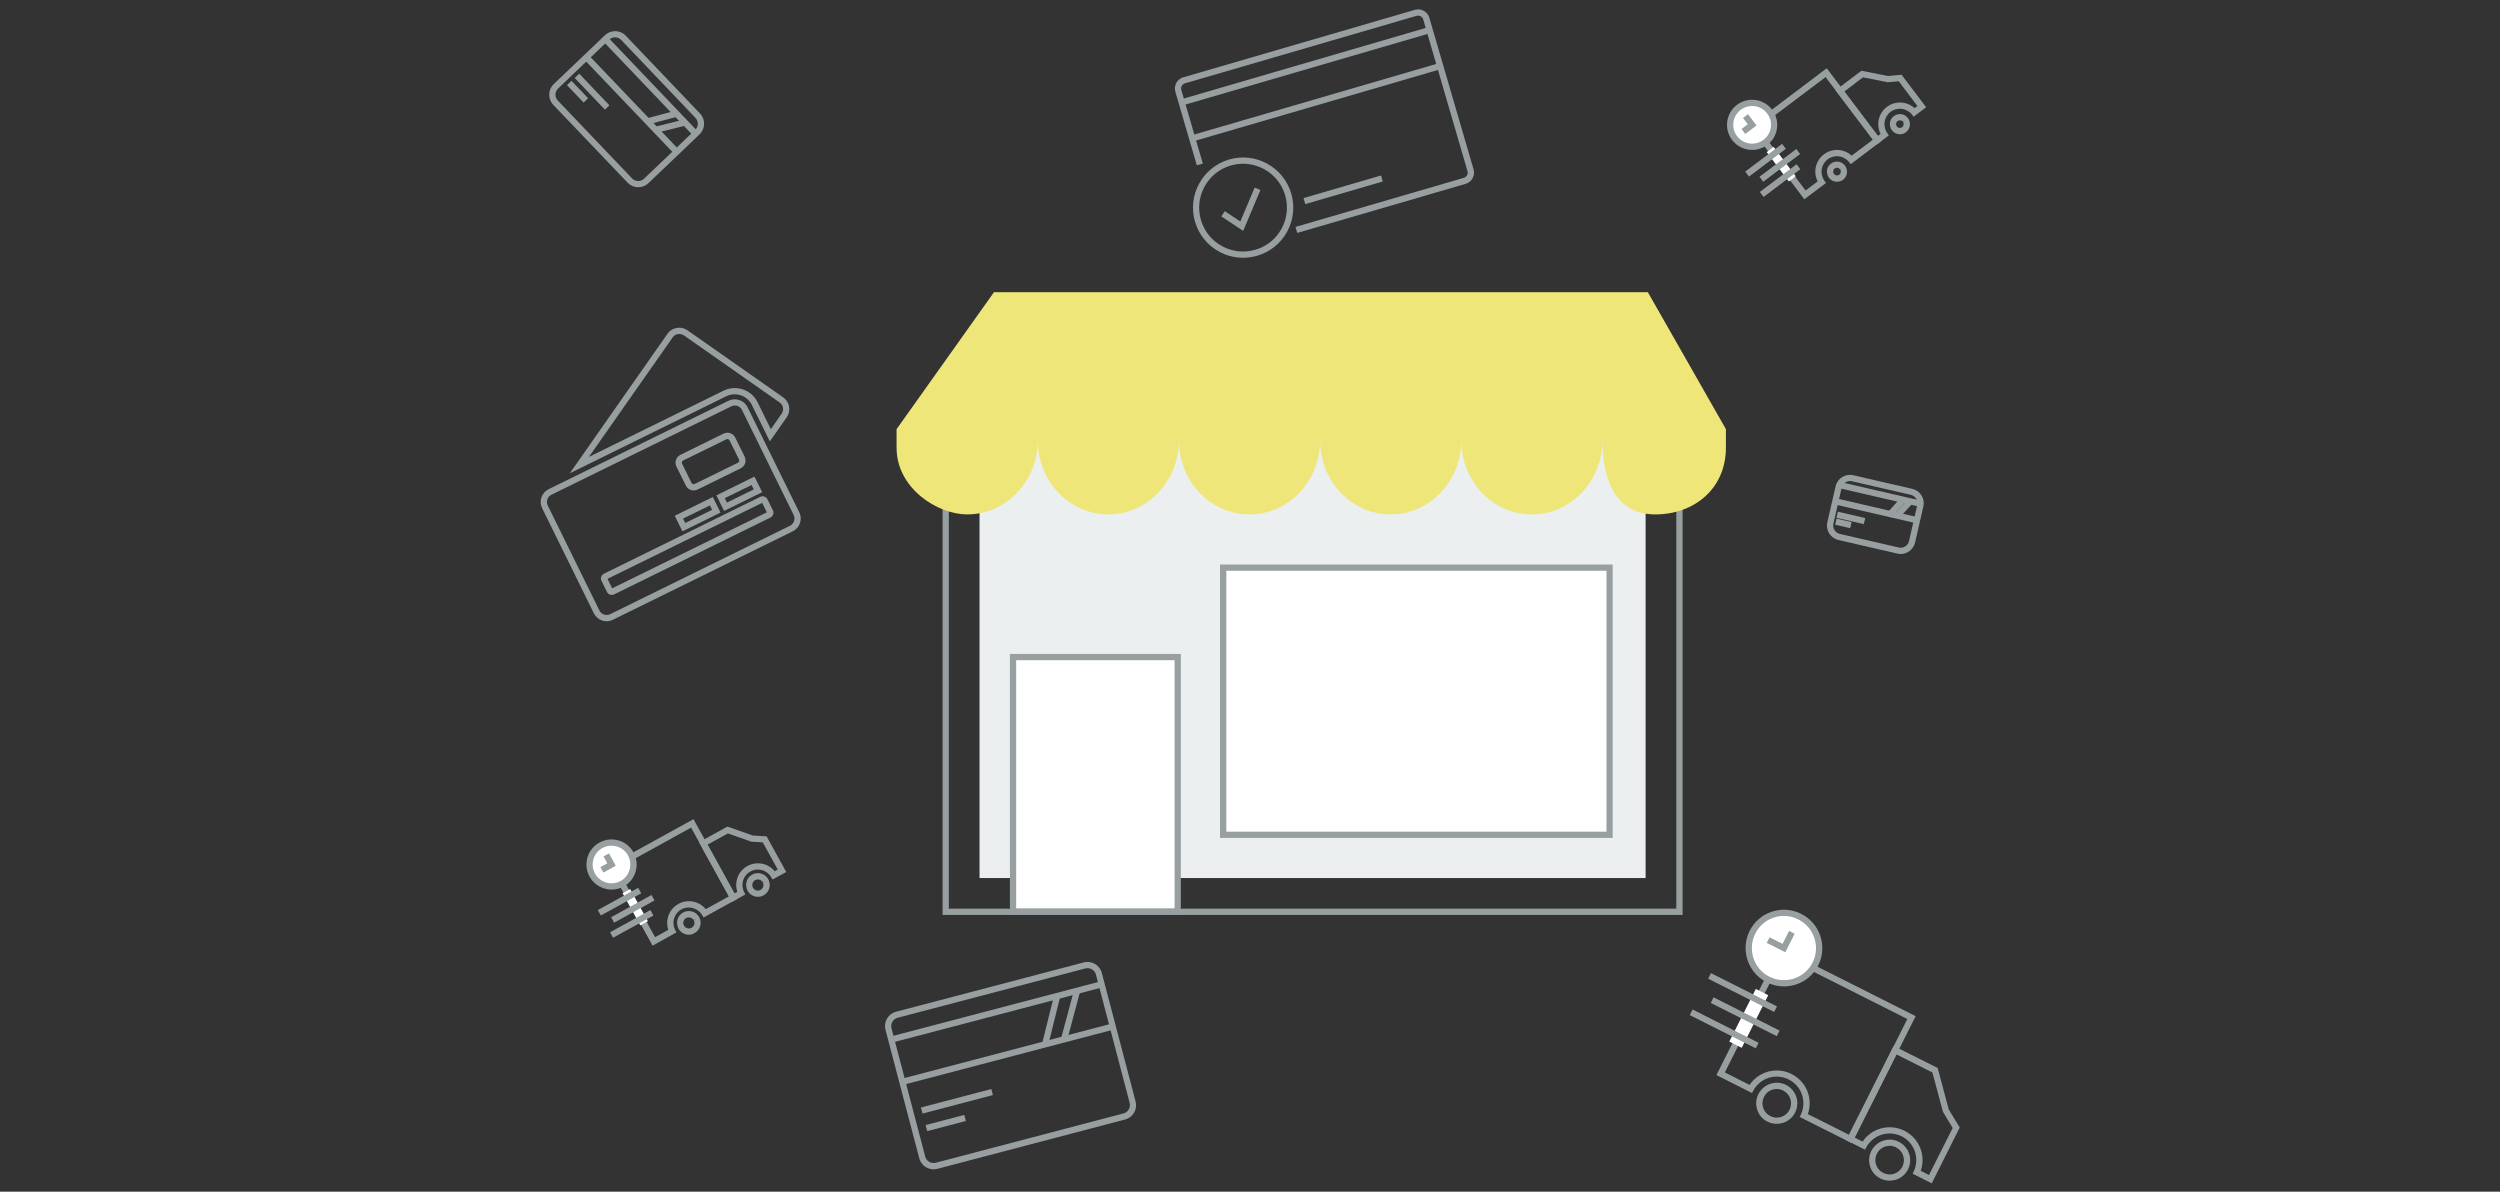 <?xml version="1.0" encoding="utf-8"?>
<!-- Generator: Adobe Illustrator 22.0.1, SVG Export Plug-In . SVG Version: 6.00 Build 0)  -->
<svg version="1.1" xmlns="http://www.w3.org/2000/svg" xmlns:xlink="http://www.w3.org/1999/xlink" x="0px" y="0px" width="300px"
	 height="143px" viewBox="0 0 300 143" enable-background="new 0 0 300 143" xml:space="preserve">
<rect x="0" y="0" width="300" height="143" fill="#333333" stroke="none"/>
<g id="Layer_1">
	<g>
		<g>
			<path fill="#989FA1" d="M68.38,56.79l11.72-16.74c0.26-0.38,0.66-0.62,1.11-0.7c0.45-0.08,0.9,0.02,1.28,0.28l11.5,8.06
				c0.77,0.54,0.96,1.61,0.42,2.38l-2.03,2.9l-2.15-4.37c-0.56-1.13-1.94-1.61-3.08-1.05L68.38,56.79z M81.51,40.08
				c-0.06,0-0.11,0-0.17,0.01c-0.25,0.04-0.47,0.19-0.62,0.4L70.67,54.83l16.16-7.95c1.51-0.74,3.34-0.12,4.08,1.39l1.59,3.23
				l1.3-1.86c0.3-0.43,0.2-1.03-0.24-1.34l-11.5-8.06C81.9,40.14,81.71,40.08,81.51,40.08z"/>
			<path fill="#989FA1" d="M72.79,74.55c-0.19,0-0.37-0.03-0.55-0.09c-0.43-0.15-0.78-0.46-0.98-0.87l-6.2-12.6
				c-0.42-0.85-0.07-1.87,0.78-2.29l21.58-10.61c0.85-0.41,1.87-0.07,2.29,0.78l6.2,12.6c0.42,0.85,0.07,1.87-0.78,2.29L73.55,74.37
				C73.31,74.49,73.05,74.55,72.79,74.55z M88.18,48.66c-0.14,0-0.29,0.03-0.42,0.1L66.17,59.37c-0.48,0.23-0.67,0.81-0.44,1.29
				l6.2,12.6c0.23,0.47,0.81,0.67,1.29,0.44L94.8,63.09c0.48-0.23,0.67-0.81,0.44-1.29l-6.2-12.6
				C88.87,48.86,88.53,48.66,88.18,48.66z"/>
			<path fill="#989FA1" d="M73.41,71.39c-0.07,0-0.14-0.01-0.21-0.04c-0.16-0.05-0.29-0.17-0.37-0.32l-0.65-1.33
				c-0.08-0.15-0.09-0.33-0.03-0.49c0.06-0.16,0.17-0.29,0.33-0.37l18.75-9.22c0.15-0.08,0.33-0.09,0.49-0.03
				c0.16,0.05,0.29,0.17,0.37,0.32l0.66,1.33c0.16,0.32,0.02,0.7-0.29,0.86l-18.75,9.22C73.6,71.37,73.51,71.39,73.41,71.39z
				 M72.9,69.46l0.56,1.14l18.56-9.12l-0.56-1.14L72.9,69.46z M92.06,61.58C92.06,61.58,92.06,61.58,92.06,61.58L92.06,61.58z"/>
			<path fill="#989FA1" d="M86.89,61.31l-0.92-1.87l4.57-2.25l0.92,1.87L86.89,61.31z M86.97,59.78l0.26,0.53l3.22-1.58l-0.26-0.53
				L86.97,59.78z"/>
			<path fill="#989FA1" d="M83.24,58.85c-0.39,0-0.76-0.21-0.94-0.58l-1.13-2.29c-0.25-0.52-0.04-1.14,0.48-1.4l5.18-2.55
				c0.52-0.25,1.14-0.04,1.4,0.48l1.13,2.29c0.25,0.52,0.04,1.14-0.48,1.4l-5.18,2.55C83.55,58.82,83.4,58.85,83.24,58.85z
				 M81.85,55.65l1.13,2.29c0.07,0.14,0.25,0.2,0.39,0.13l5.18-2.54c0.15-0.07,0.21-0.25,0.13-0.39l-1.13-2.29
				c-0.07-0.14-0.25-0.2-0.39-0.13l-5.18,2.54C81.84,55.33,81.78,55.5,81.85,55.65L81.85,55.65z"/>
			<path fill="#989FA1" d="M81.89,63.76l-0.92-1.87l4.57-2.25l0.92,1.87L81.89,63.76z M82.1,62.5l0.13,0.26l3.22-1.58l-0.26-0.53
				l-3.22,1.58L82.1,62.5z"/>
		</g>
		<g>
			<path fill="#989FA1" d="M76.59,22.47c-0.01,0-0.03,0-0.04,0c-0.47-0.01-0.92-0.21-1.24-0.55h0l-8.91-9.33
				c-0.68-0.71-0.65-1.84,0.06-2.51l6.13-5.85c0.71-0.68,1.84-0.65,2.51,0.06L84,13.62c0.68,0.71,0.65,1.84-0.06,2.51l-6.13,5.85
				C77.48,22.3,77.05,22.47,76.59,22.47z M75.84,21.4c0.19,0.2,0.44,0.31,0.72,0.32c0.25,0.02,0.53-0.09,0.73-0.28l6.13-5.85
				c0.41-0.39,0.42-1.04,0.03-1.45L74.55,4.8c-0.39-0.41-1.04-0.43-1.45-0.03l-6.13,5.85c-0.41,0.39-0.43,1.04-0.03,1.45L75.84,21.4
				z"/>
			
				<rect x="77.78" y="2.52" transform="matrix(0.723 -0.69 0.69 0.723 14.437 56.839)" fill="#989FA1" width="0.75" height="15.76"/>
			
				<rect x="75.5" y="4.7" transform="matrix(0.723 -0.69 0.69 0.723 12.303 55.866)" fill="#989FA1" width="0.75" height="15.76"/>
			
				<rect x="77.68" y="13.71" transform="matrix(0.966 -0.259 0.259 0.966 -0.935 21.07)" fill="#989FA1" width="3.6" height="0.75"/>
			
				<rect x="78.67" y="14.76" transform="matrix(0.971 -0.241 0.241 0.971 -1.276 19.817)" fill="#989FA1" width="3.64" height="0.75"/>
			
				<rect x="70.71" y="8.35" transform="matrix(0.723 -0.69 0.69 0.723 12.079 52.112)" fill="#989FA1" width="0.75" height="5.25"/>
			
				<rect x="68.94" y="9.59" transform="matrix(0.723 -0.691 0.691 0.723 11.565 50.922)" fill="#989FA1" width="0.75" height="2.89"/>
		</g>
		<g>
			<path fill="#989FA1" d="M112.03,140.32c-0.79,0-1.51-0.53-1.72-1.33l-4.05-15.41c-0.12-0.46-0.06-0.94,0.18-1.35
				c0.24-0.41,0.62-0.7,1.08-0.82l22.53-5.92c0.95-0.25,1.92,0.32,2.17,1.27l4.05,15.41c0.12,0.46,0.06,0.94-0.18,1.35
				s-0.62,0.7-1.08,0.82l-22.53,5.92C112.33,140.3,112.18,140.32,112.03,140.32z M130.51,116.18c-0.09,0-0.17,0.01-0.26,0.03
				l-22.53,5.92c-0.27,0.07-0.49,0.24-0.63,0.48c-0.14,0.24-0.18,0.51-0.11,0.78l4.05,15.41c0.14,0.55,0.71,0.87,1.26,0.73
				l22.53-5.92c0.27-0.07,0.49-0.24,0.63-0.48c0.14-0.24,0.18-0.51,0.11-0.78l-4.05-15.41
				C131.38,116.49,130.96,116.18,130.51,116.18z"/>
			
				<rect x="106.63" y="121.03" transform="matrix(0.967 -0.254 0.254 0.967 -26.926 34.416)" fill="#989FA1" width="26.19" height="0.75"/>
			
				<rect x="107.96" y="126.1" transform="matrix(0.967 -0.254 0.254 0.967 -28.17 34.921)" fill="#989FA1" width="26.19" height="0.75"/>
			<polygon fill="#989FA1" points="125.78,125.42 125.05,125.24 126.49,119.44 127.22,119.62 			"/>
			<polygon fill="#989FA1" points="128.05,124.83 127.32,124.64 128.89,118.8 129.61,119 			"/>
			
				<rect x="110.51" y="131.78" transform="matrix(0.967 -0.254 0.254 0.967 -29.818 33.538)" fill="#989FA1" width="8.73" height="0.75"/>
			
				<rect x="111.13" y="134.39" transform="matrix(0.967 -0.254 0.254 0.967 -30.525 33.282)" fill="#989FA1" width="4.8" height="0.75"/>
		</g>
		<g>
			<path fill="#989FA1" d="M228.08,66.48c-0.13,0-0.27-0.01-0.4-0.05h0l-7.07-1.63c-0.46-0.11-0.86-0.39-1.11-0.79
				c-0.25-0.4-0.33-0.88-0.22-1.34l0.99-4.31c0.22-0.96,1.18-1.56,2.13-1.33l7.07,1.63c0.46,0.11,0.86,0.39,1.11,0.79
				c0.25,0.4,0.33,0.88,0.22,1.34l-0.99,4.31C229.62,65.92,228.89,66.48,228.08,66.48z M227.85,65.7c0.56,0.13,1.11-0.22,1.23-0.77
				l0.99-4.31c0.06-0.27,0.02-0.54-0.13-0.78c-0.15-0.23-0.37-0.39-0.64-0.46l-7.07-1.63c-0.55-0.12-1.1,0.22-1.23,0.77l-0.99,4.31
				c-0.06,0.27-0.02,0.54,0.13,0.78c0.15,0.23,0.37,0.4,0.64,0.46L227.85,65.7L227.85,65.7z"/>
			
				<rect x="225.3" y="54.2" transform="matrix(0.225 -0.974 0.974 0.225 117.228 265.831)" fill="#989FA1" width="0.75" height="10.1"/>
			
				<rect x="224.84" y="56.16" transform="matrix(0.225 -0.974 0.974 0.225 114.941 266.905)" fill="#989FA1" width="0.75" height="10.1"/>
			<polygon fill="#989FA1" points="227.19,61.86 226.63,61.36 228.17,59.64 228.73,60.13 			"/>
			
				<rect x="227.42" y="60.58" transform="matrix(0.679 -0.734 0.734 0.679 28.583 187.311)" fill="#989FA1" width="2.33" height="0.75"/>
			
				<rect x="221.71" y="60.36" transform="matrix(0.225 -0.974 0.974 0.225 111.702 264.501)" fill="#989FA1" width="0.75" height="3.37"/>
			
				<rect x="220.79" y="61.77" transform="matrix(0.225 -0.974 0.974 0.225 110.376 264.116)" fill="#989FA1" width="0.75" height="1.85"/>
		</g>
		<g>
			<path fill="#989FA1" d="M155.67,27.95l-0.21-0.72l20.2-5.89c0.34-0.1,0.54-0.46,0.44-0.8l-5.31-18.2
				c-0.1-0.34-0.46-0.54-0.8-0.44L142.2,10c-0.34,0.1-0.54,0.46-0.44,0.8l2.58,8.83l-0.72,0.21l-2.58-8.83
				c-0.21-0.74,0.21-1.51,0.95-1.73l27.8-8.1c0.74-0.21,1.51,0.21,1.73,0.95l5.31,18.2c0.21,0.74-0.21,1.51-0.95,1.73L155.67,27.95z
				"/>
			
				<rect x="141.19" y="7.62" transform="matrix(0.96 -0.28 0.28 0.96 4.019 44.145)" fill="#989FA1" width="30.99" height="0.75"/>
			
				<rect x="142.45" y="11.94" transform="matrix(0.96 -0.28 0.28 0.96 2.861 44.67)" fill="#989FA1" width="30.99" height="0.75"/>
			
				<rect x="156.34" y="22.45" transform="matrix(0.96 -0.28 0.28 0.96 0.049 45.993)" fill="#989FA1" width="9.69" height="0.75"/>
			<path fill="#989FA1" d="M149.16,30.93c-1,0-1.98-0.25-2.88-0.74c-1.41-0.77-2.43-2.05-2.88-3.59c-0.93-3.18,0.91-6.53,4.09-7.46
				c3.19-0.93,6.53,0.91,7.46,4.09v0c0.45,1.54,0.27,3.17-0.5,4.58c-0.77,1.41-2.05,2.43-3.59,2.88
				C150.29,30.85,149.72,30.93,149.16,30.93z M149.16,19.65c-0.49,0-0.98,0.07-1.47,0.21c-2.79,0.81-4.39,3.74-3.58,6.53
				c0.39,1.35,1.29,2.47,2.52,3.14c1.23,0.68,2.66,0.83,4.01,0.44c1.35-0.39,2.47-1.29,3.14-2.52c0.68-1.23,0.83-2.66,0.44-4.01
				C153.55,21.14,151.44,19.65,149.16,19.65z"/>
			<polygon fill="#989FA1" points="149.18,27.71 146.56,25.97 146.98,25.34 148.84,26.58 150.56,22.51 151.25,22.8 			"/>
		</g>
		<path fill="#989FA1" d="M201.91,109.79h-88.8V45.63h88.8V109.79z M113.86,109.04h87.3V46.38h-87.3V109.04z"/>
		
			<rect x="129.87" y="37.75" transform="matrix(-1.836970e-16 1 -1 -1.836970e-16 235.224 -79.796)" fill="#ECEFEF" width="55.29" height="79.93"/>
		<g>
			<rect x="146.78" y="68.12" fill="#FFFFFF" width="46.37" height="32.06"/>
			<path fill="#989FA1" d="M193.52,100.55h-47.12V67.74h47.12V100.55z M147.16,99.8h45.62V68.49h-45.62V99.8z"/>
		</g>
		<g>
			<rect x="121.56" y="78.85" fill="#FFFFFF" width="19.76" height="30.53"/>
			<path fill="#989FA1" d="M141.7,109.75h-20.51V78.47h20.51V109.75z M121.94,109h19.01V79.22h-19.01V109z"/>
		</g>
		<path fill="#EEE679" d="M116.06,61.73c4.68,0,8.47-3.98,8.47-8.89c0,4.91,3.79,8.89,8.47,8.89s8.47-3.98,8.47-8.89
			c0,4.91,3.79,8.89,8.47,8.89c4.68,0,8.47-3.98,8.47-8.89c0,4.91,3.79,8.89,8.47,8.89c4.68,0,8.47-3.98,8.47-8.89
			c0,4.91,3.79,8.89,8.47,8.89s8.47-3.98,8.47-8.89c0,4.91,1.67,8.89,6.35,8.89s8.47-3.1,8.47-8.01V51.5l-9.37-16.44h-78.46
			L107.59,51.5v2.22C107.59,58.64,112.55,61.73,116.06,61.73z"/>
		<g>
			<g>
				<path fill="#989FA1" d="M222.22,137.18l-6.25-3.14l0.15-0.33c0.71-1.56,0.07-3.4-1.47-4.17c-1.55-0.78-3.4-0.2-4.24,1.3
					l-0.17,0.32l-4.27-2.15l7.67-15.25l16.24,8.18L222.22,137.18z M216.94,133.69l4.95,2.49l6.99-13.9l-14.9-7.5l-7,13.91l2.97,1.5
					c1.1-1.63,3.24-2.21,5.03-1.31C216.78,129.78,217.59,131.84,216.94,133.69z"/>
				
					<rect x="209.03" y="118.67" transform="matrix(0.893 0.45 -0.45 0.893 77.434 -81.361)" fill="#FFFFFF" width="1.67" height="7.07"/>
				<path fill="#989FA1" d="M231.81,142l-2.29-1.15l0.15-0.33c0.7-1.56,0.06-3.39-1.47-4.16c-1.54-0.77-3.4-0.2-4.23,1.29
					l-0.17,0.31l-2.25-1.13l5.69-11.32l5.28,2.65l1.33,4.98l1.32,2.16L231.81,142z M230.49,140.5l0.99,0.5l2.84-5.64l-1.17-1.95
					l-1.26-4.71l-4.31-2.17l-5.02,9.98l0.95,0.48c1.1-1.62,3.24-2.19,5.02-1.3C230.32,136.6,231.13,138.65,230.49,140.5z"/>
				<path fill="#989FA1" d="M213.21,134.86c-0.38,0-0.76-0.09-1.11-0.26c-0.59-0.29-1.03-0.8-1.23-1.43
					c-0.21-0.62-0.16-1.29,0.14-1.88l0.06-0.11c0.65-1.14,2.07-1.58,3.25-0.99c1.18,0.6,1.68,2,1.15,3.2
					c-0.02,0.04-0.03,0.08-0.06,0.12c-0.3,0.59-0.8,1.02-1.43,1.23C213.73,134.82,213.47,134.86,213.21,134.86z M213.21,130.68
					c-0.6,0-1.18,0.31-1.49,0.87c-0.25,0.49-0.28,0.95-0.14,1.39c0.14,0.43,0.45,0.79,0.86,0.99c0.41,0.21,0.88,0.24,1.31,0.1
					c0.43-0.14,0.79-0.45,0.99-0.86l0.04-0.08c0.37-0.84,0.02-1.81-0.79-2.22C213.74,130.74,213.47,130.68,213.21,130.68z"/>
				<path fill="#989FA1" d="M226.76,141.68c-0.38,0-0.76-0.09-1.11-0.26c-0.59-0.29-1.03-0.8-1.23-1.43
					c-0.21-0.62-0.16-1.29,0.14-1.88l0.06-0.11c0.65-1.14,2.08-1.57,3.24-0.98c1.17,0.59,1.68,1.99,1.16,3.18l-0.06,0.13
					c-0.3,0.59-0.8,1.03-1.43,1.23C227.28,141.64,227.02,141.68,226.76,141.68z M226.76,137.5c-0.6,0-1.17,0.31-1.49,0.86
					l-0.05,0.09c-0.2,0.41-0.24,0.87-0.09,1.31c0.14,0.43,0.45,0.79,0.86,0.99c0.41,0.21,0.87,0.24,1.31,0.1
					c0.43-0.14,0.79-0.45,0.99-0.86l0.04-0.09c0.36-0.83,0.01-1.8-0.8-2.21C227.28,137.56,227.02,137.5,226.76,137.5z"/>
				
					<rect x="208.73" y="114.66" transform="matrix(0.45 -0.893 0.893 0.45 8.66 252.246)" fill="#989FA1" width="0.75" height="8.87"/>
				
					<rect x="206.53" y="119.02" transform="matrix(0.45 -0.893 0.893 0.45 3.549 252.684)" fill="#989FA1" width="0.75" height="8.87"/>
				
					<rect x="209.04" y="117.55" transform="matrix(0.45 -0.893 0.893 0.45 6.25 254.126)" fill="#989FA1" width="0.75" height="8.87"/>
			</g>
			<g>
				<circle fill="#FFFFFF" cx="214.07" cy="113.77" r="4.23"/>
				<path fill="#989FA1" d="M214.07,118.37c-0.71,0-1.41-0.17-2.06-0.49c-2.27-1.14-3.19-3.91-2.05-6.18c0.55-1.1,1.5-1.92,2.67-2.3
					c1.17-0.39,2.42-0.29,3.51,0.26c2.27,1.14,3.19,3.91,2.05,6.18c-0.55,1.1-1.5,1.92-2.67,2.3
					C215.04,118.29,214.55,118.37,214.07,118.37z M214.07,109.91c-0.41,0-0.82,0.07-1.21,0.2c-0.98,0.32-1.77,1.01-2.23,1.93
					c-0.95,1.9-0.19,4.22,1.71,5.17c1.9,0.95,4.22,0.19,5.17-1.71c0.46-0.92,0.54-1.96,0.21-2.94c-0.32-0.98-1.01-1.77-1.93-2.23
					C215.26,110.05,214.67,109.91,214.07,109.91z"/>
			</g>
			<polygon fill="#989FA1" points="214.24,114.27 212.01,113.15 212.35,112.48 213.91,113.26 214.69,111.71 215.36,112.05 			"/>
		</g>
		<g>
			<g>
				<path fill="#989FA1" d="M216.52,23.91l-6.58-8.72l9.27-7l6.58,8.71l-3.7,2.8l-0.23-0.28c-0.63-0.77-1.75-0.9-2.54-0.3
					c-0.8,0.61-0.97,1.72-0.41,2.54l0.21,0.3L216.52,23.91z M210.99,15.34l5.68,7.52l1.45-1.09c-0.56-1.11-0.27-2.47,0.75-3.25
					c1.03-0.77,2.42-0.68,3.33,0.16l2.55-1.92l-5.68-7.51L210.99,15.34z"/>
				
					<rect x="213.3" y="17.46" transform="matrix(0.798 -0.602 0.602 0.798 31.278 132.726)" fill="#FFFFFF" width="1.04" height="4.41"/>
				<path fill="#989FA1" d="M225.2,17.36l-4.93-6.53l3.1-2.34l3.19,0.63l1.63-0.15l2.95,3.9L229.64,14l-0.23-0.28
					c-0.63-0.76-1.75-0.9-2.54-0.3c-0.8,0.6-0.97,1.71-0.41,2.53l0.2,0.29L225.2,17.36z M221.32,10.98l4.03,5.33l0.32-0.24
					c-0.56-1.1-0.26-2.47,0.75-3.24c1.02-0.77,2.42-0.68,3.33,0.15l0.34-0.26l-2.24-2.97l-1.32,0.12l-2.97-0.59L221.32,10.98z"/>
				<path fill="#989FA1" d="M220.44,21.81c-0.06,0-0.11,0-0.17-0.01c-0.32-0.04-0.6-0.21-0.8-0.47c-0.4-0.58-0.28-1.31,0.23-1.69
					c0.52-0.39,1.24-0.31,1.66,0.19l0.04,0.05c0.4,0.53,0.3,1.29-0.24,1.7C220.95,21.72,220.7,21.81,220.44,21.81z M220.44,20.13
					c-0.1,0-0.19,0.03-0.28,0.09c-0.2,0.15-0.24,0.42-0.1,0.63c0.09,0.12,0.2,0.18,0.32,0.2c0.12,0.02,0.24-0.02,0.34-0.09
					c0.2-0.15,0.24-0.44,0.09-0.65l0,0l0.3-0.22l-0.32,0.21C220.7,20.19,220.57,20.13,220.44,20.13z"/>
				<path fill="#989FA1" d="M227.99,16.11c-0.06,0-0.11,0-0.17-0.01c-0.32-0.04-0.6-0.21-0.8-0.47c-0.4-0.59-0.28-1.31,0.24-1.69
					c0.51-0.39,1.24-0.31,1.65,0.18l0.04,0.05c0.4,0.53,0.3,1.29-0.24,1.7C228.5,16.03,228.25,16.11,227.99,16.11z M227.99,14.44
					c-0.1,0-0.19,0.03-0.28,0.09c-0.2,0.15-0.24,0.42-0.11,0.62c0.09,0.12,0.2,0.18,0.32,0.2c0.12,0.02,0.24-0.02,0.34-0.09
					c0.2-0.15,0.24-0.44,0.09-0.65l0.3-0.23l-0.32,0.2C228.25,14.49,228.12,14.44,227.99,14.44z"/>
				<polygon fill="#989FA1" points="209.88,21.19 209.43,20.59 213.85,17.26 214.3,17.86 				"/>
				
					<rect x="210.94" y="21.29" transform="matrix(0.798 -0.602 0.602 0.798 30.033 133.032)" fill="#989FA1" width="5.53" height="0.75"/>
				<polygon fill="#989FA1" points="211.59,21.81 211.14,21.21 215.56,17.88 216.01,18.48 				"/>
			</g>
			<g>
				<circle fill="#FFFFFF" cx="210.26" cy="14.98" r="2.64"/>
				<path fill="#989FA1" d="M210.26,17.99c-0.91,0-1.81-0.41-2.41-1.19c-0.48-0.64-0.69-1.43-0.58-2.23c0.11-0.8,0.52-1.5,1.17-1.99
					c0.64-0.49,1.43-0.69,2.23-0.58c0.8,0.11,1.5,0.53,1.99,1.17c0.48,0.64,0.69,1.43,0.58,2.23c-0.11,0.8-0.52,1.5-1.17,1.99
					C211.53,17.79,210.89,17.99,210.26,17.99z M210.25,12.72c-0.49,0-0.96,0.16-1.36,0.46c-0.48,0.36-0.79,0.89-0.88,1.49
					c-0.08,0.6,0.07,1.19,0.44,1.67c0.75,1,2.17,1.19,3.17,0.44c0.48-0.36,0.79-0.89,0.88-1.49c0.08-0.6-0.07-1.19-0.44-1.67
					c-0.36-0.48-0.89-0.79-1.49-0.88C210.46,12.73,210.36,12.72,210.25,12.72z"/>
			</g>
			<polygon fill="#989FA1" points="209.43,16.08 208.98,15.48 209.73,14.91 209.16,14.16 209.76,13.7 210.78,15.05 			"/>
		</g>
		<g>
			<g>
				<path fill="#989FA1" d="M78.31,113.48l-5.27-9.57l10.18-5.61l5.27,9.56l-4.06,2.24l-0.19-0.31c-0.51-0.85-1.6-1.14-2.47-0.67
					c-0.88,0.49-1.21,1.56-0.76,2.45l0.16,0.32L78.31,113.48z M74.06,104.21l4.55,8.25l1.59-0.88c-0.4-1.17,0.09-2.49,1.21-3.11
					c1.13-0.62,2.5-0.33,3.28,0.63l2.79-1.54l-4.55-8.25L74.06,104.21z"/>
				
					<rect x="75.72" y="106.68" transform="matrix(0.876 -0.482 0.482 0.876 -43.04 50.23)" fill="#FFFFFF" width="1.04" height="4.41"/>
				<path fill="#989FA1" d="M87.83,108.23l-3.95-7.16l3.41-1.88l3.07,1.08l1.63,0.09l2.36,4.28l-1.64,0.9l-0.19-0.31
					c-0.51-0.85-1.6-1.13-2.47-0.66c-0.87,0.48-1.21,1.56-0.77,2.44l0.16,0.32L87.83,108.23z M84.9,101.36l3.23,5.85l0.35-0.19
					c-0.39-1.17,0.09-2.48,1.21-3.1c1.12-0.61,2.49-0.33,3.27,0.63l0.37-0.21l-1.8-3.26L90.16,101l-2.81-0.99L84.9,101.36z"/>
				<path fill="#989FA1" d="M82.66,112.17c-0.13,0-0.27-0.02-0.4-0.06c-0.36-0.1-0.67-0.35-0.85-0.68c-0.36-0.74-0.1-1.56,0.56-1.93
					c0.67-0.36,1.5-0.15,1.89,0.49l0.04,0.06c0.18,0.33,0.23,0.72,0.12,1.08s-0.35,0.67-0.68,0.85
					C83.13,112.11,82.9,112.17,82.66,112.17z M82.66,110.08c-0.11,0-0.22,0.03-0.32,0.08c-0.31,0.17-0.44,0.56-0.28,0.88
					c0.1,0.19,0.24,0.3,0.42,0.35c0.17,0.05,0.35,0.03,0.51-0.06c0.16-0.09,0.27-0.23,0.32-0.4c0.05-0.17,0.03-0.35-0.06-0.51
					l0.33-0.18l-0.35,0.15C83.1,110.2,82.88,110.08,82.66,110.08z"/>
				<path fill="#989FA1" d="M90.95,107.62c-0.13,0-0.27-0.02-0.4-0.06c-0.36-0.1-0.67-0.35-0.85-0.68c-0.36-0.75-0.1-1.56,0.56-1.93
					c0.66-0.36,1.49-0.15,1.89,0.49l0.04,0.07c0.18,0.33,0.23,0.72,0.12,1.08c-0.11,0.36-0.35,0.67-0.68,0.85
					C91.42,107.56,91.18,107.62,90.95,107.62z M90.94,105.53c-0.11,0-0.22,0.03-0.32,0.08c-0.31,0.17-0.43,0.56-0.28,0.88
					c0.1,0.19,0.25,0.31,0.42,0.36c0.17,0.05,0.35,0.03,0.51-0.06c0.16-0.09,0.27-0.23,0.32-0.4c0.05-0.17,0.03-0.35-0.06-0.51
					l0-0.01l0.33-0.17l-0.35,0.15C91.39,105.64,91.17,105.53,90.94,105.53z"/>
				
					<rect x="71.61" y="107.8" transform="matrix(0.876 -0.482 0.482 0.876 -42.952 49.286)" fill="#989FA1" width="5.53" height="0.75"/>
				
					<rect x="73.08" y="110.47" transform="matrix(0.876 -0.482 0.482 0.876 -44.059 50.326)" fill="#989FA1" width="5.53" height="0.75"/>
				
					<rect x="73.21" y="108.66" transform="matrix(0.876 -0.482 0.482 0.876 -43.169 50.164)" fill="#989FA1" width="5.53" height="0.75"/>
			</g>
			<g>
				<circle fill="#FFFFFF" cx="73.39" cy="103.74" r="2.64"/>
				<path fill="#989FA1" d="M73.39,106.75c-1.06,0-2.09-0.56-2.64-1.55c-0.39-0.7-0.48-1.52-0.26-2.29c0.22-0.77,0.73-1.41,1.44-1.8
					c0.7-0.39,1.52-0.48,2.29-0.26c0.77,0.22,1.41,0.73,1.8,1.44c0.39,0.7,0.48,1.52,0.26,2.29s-0.73,1.41-1.44,1.8
					C74.38,106.63,73.88,106.75,73.39,106.75z M73.38,101.48c-0.38,0-0.75,0.1-1.09,0.28c-0.53,0.29-0.91,0.77-1.08,1.35
					c-0.17,0.58-0.1,1.19,0.19,1.72c0.6,1.09,1.98,1.49,3.07,0.89c1.09-0.6,1.49-1.98,0.89-3.07h0c-0.29-0.53-0.77-0.91-1.35-1.08
					C73.81,101.51,73.59,101.48,73.38,101.48z"/>
			</g>
			<polygon fill="#989FA1" points="72.41,104.71 72.05,104.05 72.88,103.6 72.42,102.77 73.08,102.41 73.89,103.89 			"/>
		</g>
	</g>
</g>
<g id="Layer_2">
</g>
<g id="Layer_3">
</g>
<g id="Layer_4">
</g>
<g id="Layer_5">
</g>
<g id="Layer_6">
</g>
</svg>
